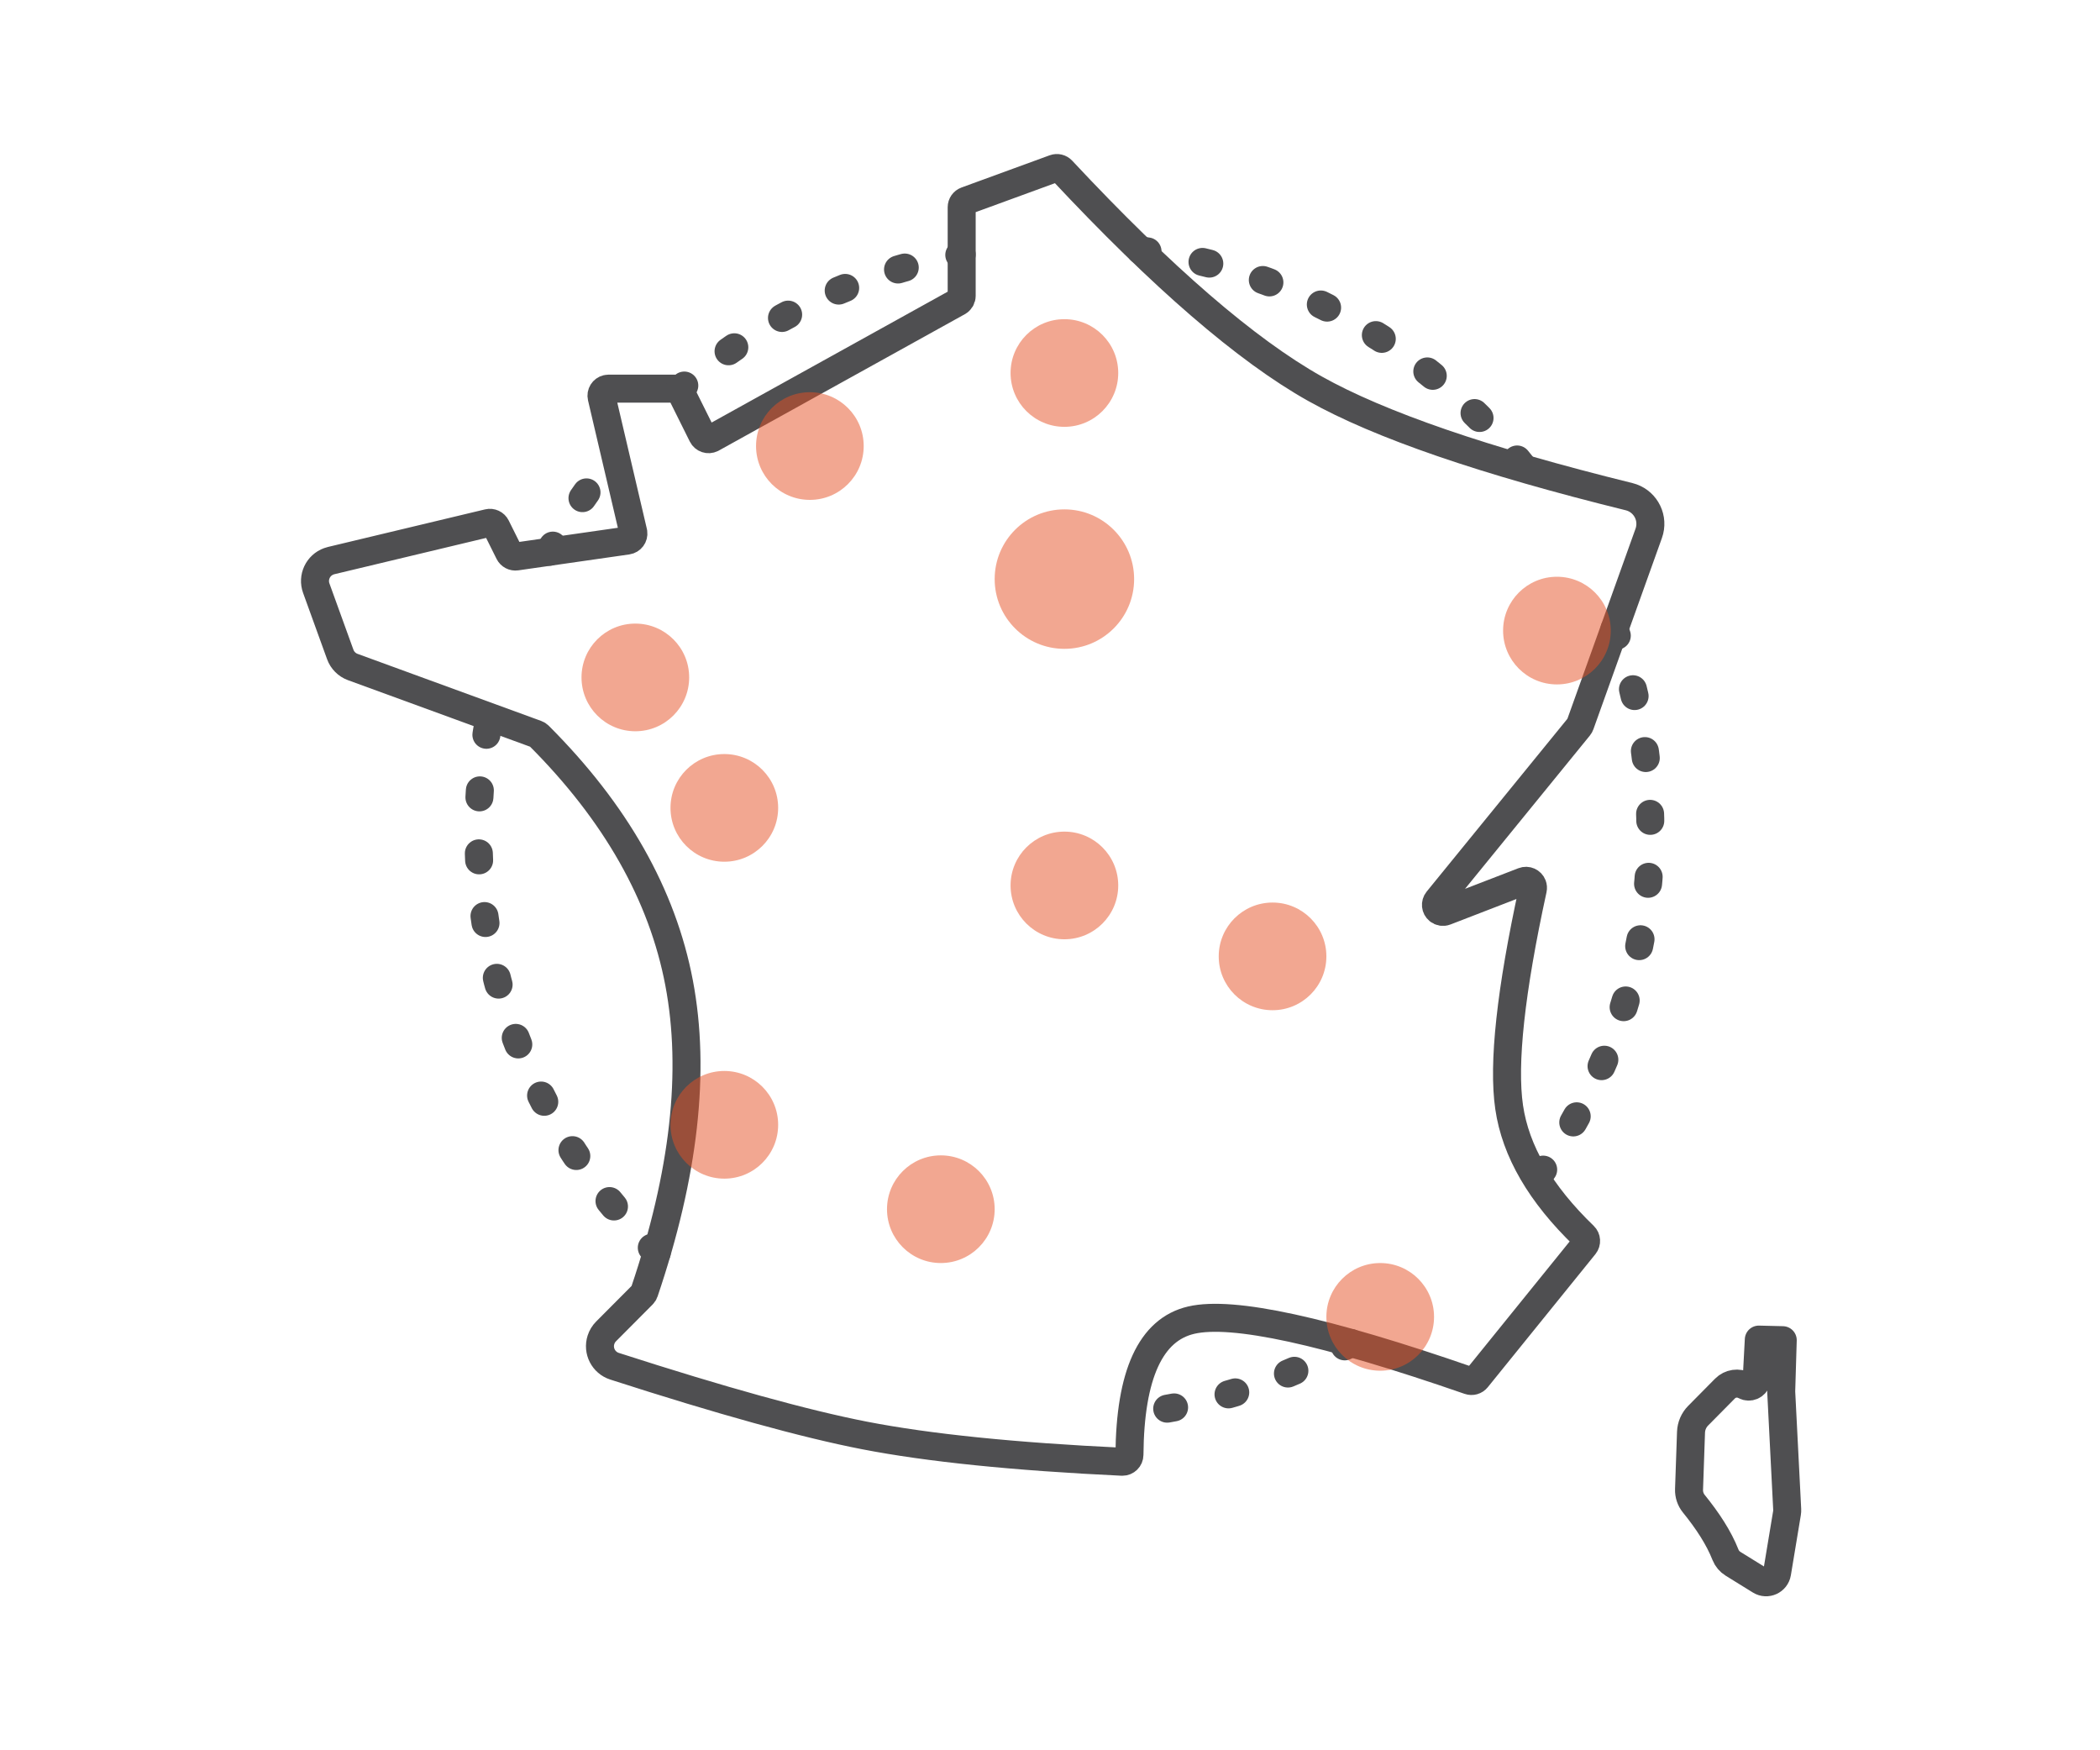 <?xml version="1.0" encoding="UTF-8"?>
<svg width="300px" height="250px" viewBox="0 0 300 250" version="1.1" xmlns="http://www.w3.org/2000/svg" xmlns:xlink="http://www.w3.org/1999/xlink">
    <title>Illustrations / France-2</title>
    <g id="Illustrations-/-France-2" stroke="none" stroke-width="1" fill="none" fill-rule="evenodd">
        <path d="M230.636,89.85 C233.956,98.867 235.77,108.613 235.77,118.783 C235.77,137.338 229.734,154.483 219.517,168.362" id="Stroke-1" stroke="#4F4F51" stroke-width="4" stroke-linecap="round" stroke-linejoin="round" stroke-dasharray="1,8"></path>
        <path d="M192.985,191.827 C183.629,197.081 173.161,200.589 162.021,201.91" id="Stroke-37" stroke="#4F4F51" stroke-width="4" stroke-linecap="round" stroke-linejoin="round" stroke-dasharray="1,8"></path>
        <path d="M151.71,24.317 C166.03,39.631 178.073,50.03 187.84,55.512 C197.08,60.699 212.042,65.841 232.727,70.942 C234.871,71.471 236.182,73.638 235.652,75.784 C235.62,75.916 235.581,76.046 235.534,76.175 L225.741,103.502 C225.703,103.608 225.647,103.708 225.575,103.796 L205.358,128.617 C205.01,129.045 205.074,129.674 205.502,130.023 C205.78,130.251 206.159,130.31 206.494,130.181 L217.638,125.876 C218.152,125.676 218.731,125.933 218.931,126.448 C219.001,126.63 219.017,126.83 218.975,127.021 C215.812,141.544 214.685,151.92 215.592,158.149 C216.505,164.416 220.067,170.541 226.28,176.525 C226.653,176.885 226.69,177.471 226.363,177.875 L210.988,196.883 C210.724,197.211 210.281,197.338 209.883,197.2 C189.322,190.07 176.088,187.19 170.181,188.56 C164.382,189.904 161.439,196.316 161.351,207.795 C161.347,208.346 160.895,208.791 160.343,208.787 C160.33,208.787 160.316,208.787 160.304,208.787 C144.912,208.06 132.647,206.809 123.507,205.033 C115.003,203.379 103.096,200.083 87.787,195.143 C86.21,194.634 85.345,192.944 85.854,191.367 C85.998,190.917 86.248,190.507 86.582,190.171 L91.808,184.922 C91.915,184.815 91.997,184.683 92.046,184.539 C97.748,167.712 99.404,153.002 97.017,140.409 C94.63,127.822 87.954,116.047 76.99,105.087 C76.888,104.983 76.764,104.904 76.627,104.854 L50.397,95.273 C49.564,94.968 48.907,94.311 48.606,93.476 L45.18,84.012 C44.615,82.455 45.421,80.734 46.98,80.171 C47.085,80.131 47.193,80.099 47.303,80.073 L69.753,74.704 C70.206,74.595 70.674,74.814 70.881,75.231 L72.728,78.94 C72.92,79.327 73.338,79.546 73.765,79.485 L89.629,77.209 C90.176,77.13 90.556,76.623 90.477,76.076 C90.473,76.047 90.468,76.019 90.461,75.99 L85.951,56.74 C85.825,56.203 86.159,55.665 86.697,55.539 C86.772,55.521 86.849,55.512 86.925,55.512 L96.397,55.512 C96.777,55.512 97.124,55.727 97.293,56.066 L100.335,62.179 C100.581,62.673 101.182,62.875 101.676,62.629 C101.689,62.622 101.702,62.615 101.716,62.608 L136.867,43.127 C137.186,42.95 137.383,42.615 137.383,42.252 L137.383,29.602 C137.383,29.182 137.646,28.806 138.04,28.663 L150.637,24.061 C151.014,23.923 151.436,24.024 151.71,24.317 Z" id="Stroke-3" stroke="#4F4F51" stroke-width="4" stroke-linecap="round" stroke-linejoin="round"></path>
        <path d="M249.258,197.914 L249.258,197.914 C248.327,197.408 247.175,197.578 246.431,198.33 L242.592,202.21 C241.969,202.84 241.606,203.682 241.574,204.567 L241.291,212.738 C241.266,213.476 241.503,214.199 241.967,214.772 C243.922,217.184 245.529,219.616 246.504,222.089 C246.713,222.62 247.095,223.065 247.581,223.365 L251.465,225.768 C252.425,226.361 253.68,225.791 253.864,224.678 L255.286,216.108 C255.314,215.942 255.323,215.773 255.315,215.605 L254.457,198.758 L254.677,191.425 L251.258,191.341 L250.947,197.191 C250.749,197.922 249.922,198.275 249.258,197.914 Z" id="Stroke-5" stroke="#4F4F51" stroke-width="4" stroke-linecap="round" stroke-linejoin="round"></path>
        <path d="M162.018,82.716 C162.018,88.218 157.558,92.677 152.057,92.677 C146.555,92.677 142.096,88.218 142.096,82.716 C142.096,77.215 146.555,72.755 152.057,72.755 C157.558,72.755 162.018,77.215 162.018,82.716" id="Fill-7" class="-fillPrimary" fill-opacity="0.5" fill="#E65025"></path>
        <path d="M189.483,136.604 C189.483,140.851 186.041,144.294 181.794,144.294 C177.546,144.294 174.103,140.851 174.103,136.604 C174.103,132.357 177.546,128.914 181.794,128.914 C186.041,128.914 189.483,132.357 189.483,136.604" id="Fill-9" class="-fillPrimary" fill-opacity="0.5" fill="#E65025"></path>
        <path d="M159.747,126.473 C159.747,130.72 156.305,134.162 152.058,134.162 C147.81,134.162 144.367,130.72 144.367,126.473 C144.367,122.226 147.81,118.783 152.058,118.783 C156.305,118.783 159.747,122.226 159.747,126.473" id="Fill-11" class="-fillPrimary" fill-opacity="0.5" fill="#E65025"></path>
        <path d="M230.109,90.07 C230.109,94.317 226.666,97.759 222.419,97.759 C218.171,97.759 214.728,94.317 214.728,90.07 C214.728,85.823 218.171,82.38 222.419,82.38 C226.666,82.38 230.109,85.823 230.109,90.07" id="Fill-13" class="-fillPrimary" fill-opacity="0.5" fill="#E65025"></path>
        <path d="M204.864,188.096 C204.864,192.343 201.421,195.785 197.174,195.785 C192.926,195.785 189.483,192.343 189.483,188.096 C189.483,183.849 192.926,180.406 197.174,180.406 C201.421,180.406 204.864,183.849 204.864,188.096" id="Fill-15" class="-fillPrimary" fill-opacity="0.5" fill="#E65025"></path>
        <path d="M142.096,172.715 C142.096,176.962 138.653,180.405 134.406,180.405 C130.158,180.405 126.715,176.962 126.715,172.715 C126.715,168.468 130.158,165.026 134.406,165.026 C138.653,165.026 142.096,168.468 142.096,172.715" id="Fill-17" class="-fillPrimary" fill-opacity="0.5" fill="#E65025"></path>
        <path d="M111.165,160.661 C111.165,164.908 107.723,168.351 103.476,168.351 C99.228,168.351 95.785,164.908 95.785,160.661 C95.785,156.414 99.228,152.971 103.476,152.971 C107.723,152.971 111.165,156.414 111.165,160.661" id="Fill-19" class="-fillPrimary" fill-opacity="0.5" fill="#E65025"></path>
        <path d="M98.453,96.759 C98.453,101.006 95.01,104.449 90.763,104.449 C86.515,104.449 83.073,101.006 83.073,96.759 C83.073,92.512 86.515,89.07 90.763,89.07 C95.01,89.07 98.453,92.512 98.453,96.759" id="Fill-21" class="-fillPrimary" fill-opacity="0.5" fill="#E65025"></path>
        <path d="M159.747,53.277 C159.747,57.524 156.305,60.967 152.058,60.967 C147.81,60.967 144.367,57.524 144.367,53.277 C144.367,49.03 147.81,45.588 152.058,45.588 C156.305,45.588 159.747,49.03 159.747,53.277" id="Fill-23" class="-fillPrimary" fill-opacity="0.5" fill="#E65025"></path>
        <path d="M123.386,63.712 C123.386,67.959 119.944,71.401 115.697,71.401 C111.449,71.401 108.006,67.959 108.006,63.712 C108.006,59.465 111.449,56.022 115.697,56.022 C119.944,56.022 123.386,59.465 123.386,63.712" id="Fill-25" class="-fillPrimary" fill-opacity="0.5" fill="#E65025"></path>
        <path d="M111.165,115.393 C111.165,119.64 107.723,123.083 103.476,123.083 C99.228,123.083 95.785,119.64 95.785,115.393 C95.785,111.146 99.228,107.704 103.476,107.704 C107.723,107.704 111.165,111.146 111.165,115.393" id="Fill-27" class="-fillPrimary" fill-opacity="0.5" fill="#E65025"></path>
        <path d="M162.942,35.77 C185.14,38.653 204.609,50.231 217.818,66.976" id="Stroke-29" stroke="#4F4F51" stroke-width="4" stroke-linecap="round" stroke-linejoin="round" stroke-dasharray="1,8"></path>
        <path d="M96.998,55.722 C108.221,45.915 122.085,39.056 137.384,36.351" id="Stroke-31" stroke="#4F4F51" stroke-width="4" stroke-linecap="round" stroke-linejoin="round" stroke-dasharray="1,8"></path>
        <path d="M78.487,78.806 C81.147,73.921 84.28,69.33 87.824,65.095" id="Stroke-33" stroke="#4F4F51" stroke-width="4" stroke-linecap="round" stroke-linejoin="round" stroke-dasharray="1,8"></path>
        <path d="M93.824,178.924 C78.111,163.706 68.344,142.385 68.344,118.782 C68.344,113.18 68.893,107.706 69.943,102.412" id="Stroke-35" stroke="#4F4F51" stroke-width="4" stroke-linecap="round" stroke-linejoin="round" stroke-dasharray="1,8"></path>
    </g>
</svg>
